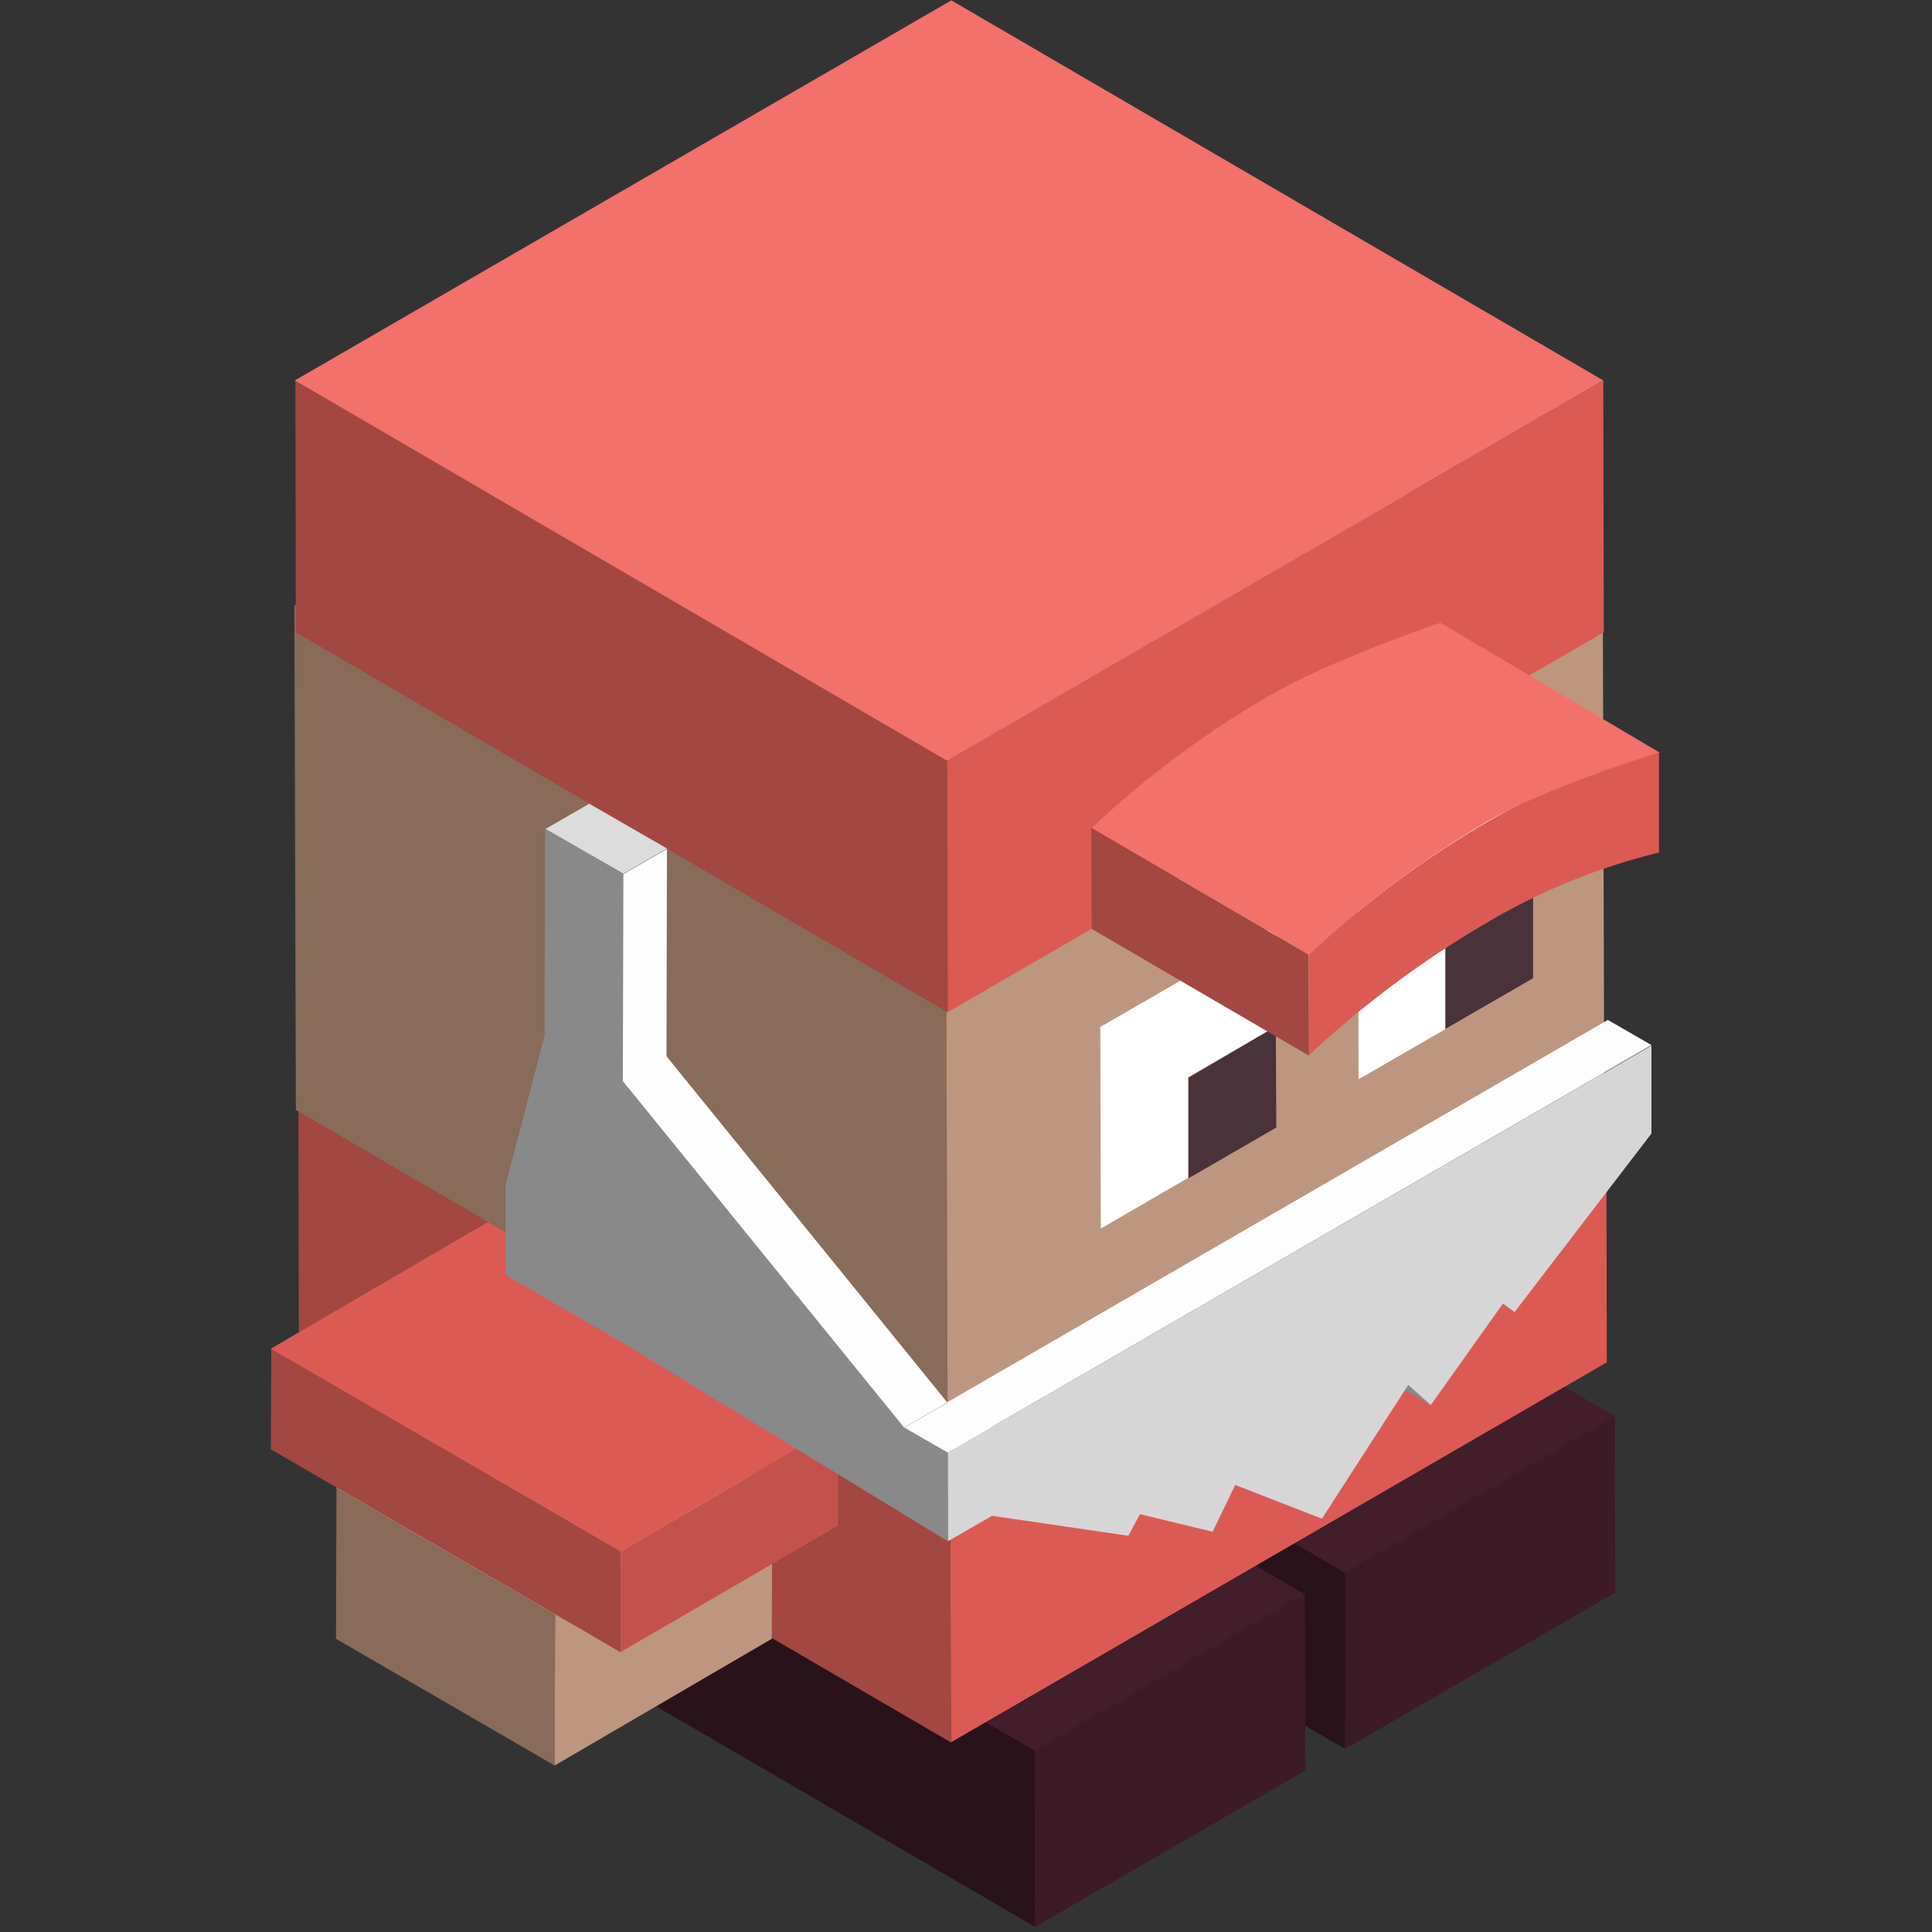 <svg width="256" height="256" fill="none" xmlns="http://www.w3.org/2000/svg"><rect width="100%" height="100%" fill="#333333" stroke="none"/><path d="M213.974 187.574l.067 23.449-35.818 20.718-.067-23.382 35.818-20.785z" fill="#3C1A26"/><path d="M178.222 231.742l-63.329-36.906-.067-23.449 63.396 36.906v23.449z" fill="#29121A"/><path d="M178.156 208.36l-63.396-36.906 35.818-20.718 63.396 36.906-35.818 20.718z" fill="#421D2A"/><path d="M172.908 211.157l.066 23.449-35.818 20.718-.066-23.449 35.818-20.718z" fill="#3C1A26"/><path d="M137.156 255.325L73.76 218.419l-.067-23.383 63.397 36.906.066 23.383z" fill="#29121A"/><path d="M137.09 231.941l-63.397-36.906 35.819-20.718 63.329 36.906-35.751 20.718z" fill="#421D2A"/><path d="M212.844 147.138l.067 33.375-86.921 50.362-.066-33.375 86.92-50.362z" fill="#DB5B54"/><path d="M125.991 230.875l-86.39-50.362-.066-33.375 86.389 50.362.067 33.375z" fill="#A24741"/><path d="M125.858 197.434l-86.39-50.362 86.988-50.363 86.389 50.363-86.987 50.362z" fill="#DB5B54"/><path d="M212.38 80.321l.199 66.817-86.987 50.363-.199-66.817 86.987-50.363z" fill="#BD967F"/><path d="M125.592 197.434l-86.389-50.362-.2-66.75 86.39 50.362.199 66.75z" fill="#886B59"/><path d="M125.393 130.618l-86.39-50.363 86.988-50.362 86.389 50.362-86.987 50.363z" fill="#B88D73"/><path d="M168.985 122.689l.067 13.324-11.63 6.728v13.324l11.63-6.729-23.193 13.457-.066-26.714 23.192-13.39z" fill="#fff"/><path d="M169.051 136.013l.067 13.39-11.63 6.728v-13.323l11.563-6.795z" fill="#493239"/><path d="M203.143 102.904l.067 13.39-11.63 6.729v13.323l11.63-6.728-23.192 13.39-.067-26.714 23.192-13.39z" fill="#fff"/><path d="M203.143 116.295v13.323l-11.629 6.729v-13.324l11.629-6.728z" fill="#493239"/><path d="M73.56 213.888l-.067 20.052-28.973-16.788.066-20.051 28.974 16.787z" fill="#886B59"/><path d="M73.559 213.888l28.774-16.787-.067 20.051-28.774 16.788.067-20.052z" fill="#BD967F"/><path d="M44.52 197.101l28.774-16.788 28.973 16.788-28.774 16.787-28.973-16.787z" fill="#CAA390"/><path d="M82.265 205.561v13.39l-8.705-5.063L44.586 197.1l-8.705-5.062.066-13.391 46.318 26.914z" fill="#A24741"/><path d="M82.266 205.561l28.774-16.788v13.39l-28.774 16.721v-13.323z" fill="#C4524C"/><path d="M35.88 178.715l28.775-16.787 46.384 26.846-28.774 16.788-46.384-26.847zM212.446 50.41l.066 33.375-86.987 50.363-.066-33.375 86.987-50.363z" fill="#DB5B54"/><path d="M125.592 134.148L39.203 83.785l-.066-33.375 86.389 50.363.066 33.375z" fill="#A24741"/><path d="M125.459 100.773L39.07 50.41 126.057.048l86.389 50.362-86.987 50.363z" fill="#F2716A"/><path d="M196.632 109.167a88.215 88.215 0 0123.192-9.526v13.323a83.954 83.954 0 00-23.192 9.526c-8.374 4.93-16.082 10.726-23.193 17.321v-13.324a131.534 131.534 0 0123.193-17.32z" fill="#DB5B54"/><path d="M173.436 139.877l-28.774-16.788-.066-13.39 28.774 16.788.066 13.39z" fill="#A24741"/><path d="M173.438 126.487l-28.774-16.788c7.044-6.595 14.819-12.457 23.192-17.32 8.307-4.93 22.993-9.86 22.993-9.86l29.04 17.188s-14.886 4.463-23.259 9.393c-8.373 4.996-16.148 10.792-23.192 17.387z" fill="#F2716A"/><path d="M200.751 173.851l-5.781-3.331-1.529-1.066 5.782 3.331 1.528 1.066zM189.586 186.176l-5.781-3.331-2.991-2.664 5.782 3.331 2.99 2.664z" fill="#898989"/><path d="M131.307 200.897l-5.782-3.331v-2.131l5.782 3.33v2.132z" fill="#888"/><path d="M218.825 138.545v11.658l-18.141 23.649-1.529-1.132-9.569 13.456-2.99-2.665-11.43 17.721-11.497-4.464-2.99 6.196-9.636-2.332-1.528 2.865-18.208-2.665v-11.658l87.518-50.629z" fill="#D6D6D6"/><path d="M131.307 198.766l-5.782-3.331v-9.526l5.782 3.331v9.526z" fill="#888"/><path d="M131.24 189.173l-5.781-3.331 87.585-50.696 5.781 3.331-87.585 50.696z" fill="#FDFDFD"/><path d="M82.465 143.208l5.781-3.331 37.28 45.966-5.781 3.331-37.28-45.966zM119.811 189.174l5.781-3.331 5.781 3.331-5.781 3.33-5.781-3.33z" fill="#FDFDFD"/><path d="M125.594 192.505l5.781-3.331v11.724l-5.781 3.331v-11.724z" fill="#D6D6D6"/><path d="M82.597 115.828l-.066 27.446 37.28 45.899 5.781 3.331v11.725l-43.194-26.381-10.3-5.929-5.117-2.997v-11.858l5.183-19.852.066-27.446 10.367 6.062z" fill="#898989"/><path d="M82.596 115.828l5.781-3.331-.066 27.446-5.782 3.331.067-27.446z" fill="#FDFDFD"/><path d="M72.297 109.833l5.781-3.331 10.3 5.929-5.78 3.331-10.301-5.929z" fill="#DCDCDC"/></svg>